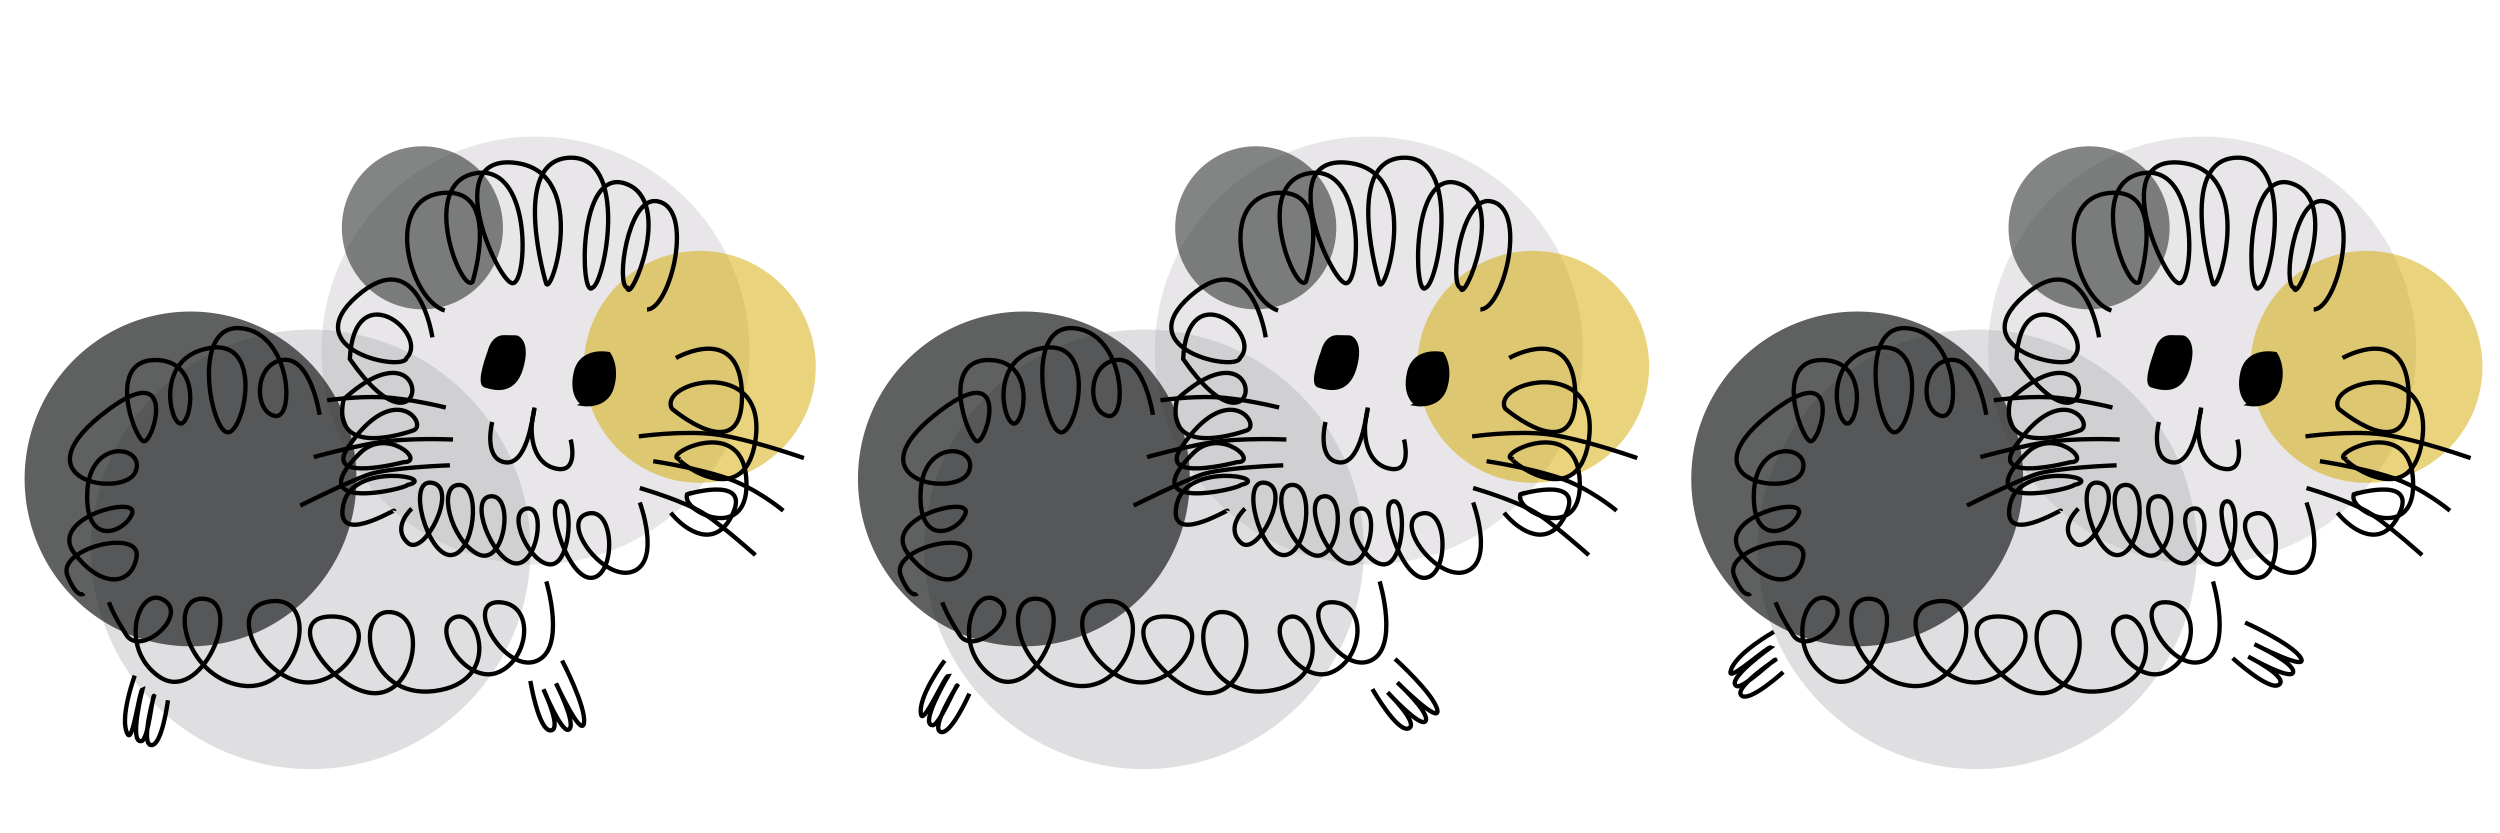 <?xml version="1.0" encoding="UTF-8" standalone="no"?>
<!-- Created with Inkscape (http://www.inkscape.org/) -->

<svg
   xmlns:dc="http://purl.org/dc/elements/1.1/"
   xmlns:cc="http://creativecommons.org/ns#"
   xmlns:rdf="http://www.w3.org/1999/02/22-rdf-syntax-ns#"
   xmlns:svg="http://www.w3.org/2000/svg"
   xmlns="http://www.w3.org/2000/svg"
   xmlns:sodipodi="http://sodipodi.sourceforge.net/DTD/sodipodi-0.dtd"
   xmlns:inkscape="http://www.inkscape.org/namespaces/inkscape"
   width="288"
   height="96"
   id="svg2"
   version="1.1"
   inkscape:version="0.48.4 r9939"
   sodipodi:docname="agogo-running-right.svg"
   inkscape:export-filename="/home/johnlinp/coding/leisure/agogo-chase/images/agogo-running-left.png"
   inkscape:export-xdpi="90"
   inkscape:export-ydpi="90">
  <defs
     id="defs4" />
  <sodipodi:namedview
     id="base"
     pagecolor="#ffffff"
     bordercolor="#666666"
     borderopacity="1.0"
     inkscape:pageopacity="1"
     inkscape:pageshadow="2"
     inkscape:zoom="1.979899"
     inkscape:cx="115.06126"
     inkscape:cy="81.01055"
     inkscape:document-units="px"
     inkscape:current-layer="layer3"
     showgrid="false"
     inkscape:window-width="1360"
     inkscape:window-height="744"
     inkscape:window-x="0"
     inkscape:window-y="24"
     inkscape:window-maximized="1" />
  <g
     inkscape:groupmode="layer"
     id="layer3"
     inkscape:label="sticks"
     sodipodi:insensitive="true"
     style="display:none">
    <path
       style="fill:none;stroke:#000000;stroke-width:1px;stroke-linecap:butt;stroke-linejoin:miter;stroke-opacity:1;display:inline"
       d="m 96.5,-11.857 0,127.5"
       id="path3104"
       inkscape:connector-curvature="0" />
    <path
       style="fill:none;stroke:#000000;stroke-width:1px;stroke-linecap:butt;stroke-linejoin:miter;stroke-opacity:1;display:inline"
       d="M 192.5,-10.786 192.5,121"
       id="path3106"
       inkscape:connector-curvature="0" />
  </g>
  <g
     inkscape:groupmode="layer"
     id="layer2"
     inkscape:label="fills"
     transform="translate(0,48)"
     style="display:inline">
    <path
       sodipodi:type="arc"
       style="fill:#a7a1a7;fill-opacity:0.269;stroke:none"
       id="path5056"
       sodipodi:cx="519.10712"
       sodipodi:cy="368.03571"
       sodipodi:rx="55.892857"
       sodipodi:ry="55.892857"
       d="m 575,368.036 a 55.893,55.893 0 1 1 -111.786,0 55.893,55.893 0 1 1 111.786,0 z"
       transform="matrix(-0.441,0,0,0.441,482.611,-169.923)" />
    <path
       sodipodi:type="arc"
       style="fill:#a9a9ac;fill-opacity:0.365;stroke:none"
       id="path5056-3"
       sodipodi:cx="519.10712"
       sodipodi:cy="368.03571"
       sodipodi:rx="55.892857"
       sodipodi:ry="55.892857"
       d="m 575,368.036 a 55.893,55.893 0 1 1 -111.786,0 55.893,55.893 0 1 1 111.786,0 z"
       transform="matrix(-0.453,0,0,0.453,462.954,-151.436)" />
    <path
       sodipodi:type="arc"
       style="fill:#d4aa00;fill-opacity:0.515;stroke:none"
       id="path5056-7"
       sodipodi:cx="519.10712"
       sodipodi:cy="368.03571"
       sodipodi:rx="55.892857"
       sodipodi:ry="55.892857"
       d="m 575,368.036 a 55.893,55.893 0 1 1 -111.786,0 55.893,55.893 0 1 1 111.786,0 z"
       transform="matrix(-0.239,0,0,0.239,396.684,-93.7)" />
    <path
       sodipodi:type="arc"
       style="fill:#212222;fill-opacity:0.715;stroke:none"
       id="path5056-7-0"
       sodipodi:cx="519.10712"
       sodipodi:cy="368.03571"
       sodipodi:rx="55.892857"
       sodipodi:ry="55.892857"
       d="m 575,368.036 a 55.893,55.893 0 1 1 -111.786,0 55.893,55.893 0 1 1 111.786,0 z"
       transform="matrix(-0.342,0,0,0.345,391.486,-119.8)" />
    <path
       sodipodi:type="arc"
       style="fill:#303331;fill-opacity:0.596;stroke:none"
       id="path5056-7-0-2"
       sodipodi:cx="519.10712"
       sodipodi:cy="368.03571"
       sodipodi:rx="55.892857"
       sodipodi:ry="55.892857"
       d="m 575,368.036 a 55.893,55.893 0 1 1 -111.786,0 55.893,55.893 0 1 1 111.786,0 z"
       transform="matrix(-0.166,0,0,0.168,326.833,-83.588)" />
  </g>
  <g
     inkscape:groupmode="layer"
     id="layer1"
     inkscape:label="strokes"
     style="display:inline"
     transform="translate(0,48)">
    <path
       style="fill:none;stroke:#000000;stroke-width:0.5;stroke-linecap:butt;stroke-linejoin:miter;stroke-miterlimit:4;stroke-opacity:1;stroke-dasharray:none;display:inline"
       d="m 266.539,-12.348 c 2.68,0 5.638,-11.903 1.07,-12.483 -3.318,-0.421 -4.697,9.759 -3.329,9.987 0.212,2.119 5.526,-10.011 -0.238,-12.008 -5.58,-1.933 -5.19,13.393 -3.804,12.008 1.463,-0.488 4.309,-15.425 -2.734,-14.98 -6.772,0.428 -2.616,14.385 -2.616,14.385 0.476,2.143 5.228,-12.652 -3.448,-13.791 -8.673,-1.138 -2.35,12.988 -0.594,13.791 1.899,1.187 2.769,-13.753 -4.042,-12.602 -6.746,1.14 -1.541,14.141 -0.357,12.483 0,0 3.345,-10.766 -3.329,-10.224 -7.098,0.576 -3.96,12.279 0.119,13.553"
       id="path3852"
       inkscape:connector-curvature="0"
       sodipodi:nodetypes="cscscscscscsc" />
    <path
       style="fill:none;stroke:#000000;stroke-width:0.5;stroke-linecap:butt;stroke-linejoin:miter;stroke-miterlimit:4;stroke-opacity:1;stroke-dasharray:none;display:inline"
       d="m 269.868,-6.76 c 0,0 7.49,-4.28 7.609,4.28 0.119,8.56 -8.084,1.546 -8.084,1.546 -1.587,-3.175 11.092,-6.121 9.63,3.685 -1.325,8.887 -10.028,1.6 -8.679,2.14 -2.522,-0.252 6.932,-5.288 7.609,2.021 0.735,7.938 -7.668,4.027 -6.777,2.021 -0.613,0.204 7.411,-2.391 5.231,2.259 -1.923,4.166 -5.328,2.088 -7.133,-0.119"
       id="path3854"
       inkscape:connector-curvature="0"
       sodipodi:nodetypes="cscscsccc" />
    <path
       style="fill:none;stroke:#000000;stroke-width:0.5;stroke-linecap:butt;stroke-linejoin:miter;stroke-miterlimit:4;stroke-opacity:1;stroke-dasharray:none;display:inline"
       d="m 241.81,-9.138 c 0,0 -1.573,-10.969 -8.679,-4.755 -7.144,6.248 5.435,8.763 5.707,7.133 2.724,-2.724 -6.041,-9.815 -6.539,0.119 9.291,13.368 10.16,-5.253 -0.713,4.637 -1.542,7.185 8.084,3.567 8.084,3.567 1.65,-0.715 -2.255,-5.973 -7.609,2.021 -2.732,4.08 6.42,1.664 6.42,1.664 2.672,0.006 -1.901,-4.125 -4.993,-1.07 -7.09,7.004 5.217,4.157 5.469,3.685 3.686,-0.819 -6.209,-2.671 -7.371,2.14 -1.228,5.084 5.87,0.631 5.825,0.832"
       id="path3856"
       inkscape:connector-curvature="0"
       sodipodi:nodetypes="csccccscscsc" />
    <path
       style="fill:none;stroke:#000000;stroke-width:0.5;stroke-linecap:butt;stroke-linejoin:miter;stroke-miterlimit:4;stroke-opacity:1;stroke-dasharray:none;display:inline"
       d="m 265.707,9.884 c 0,0 2.497,6.777 -0.832,7.965 -3.329,1.189 -8.441,-5.707 -5.231,-6.658 3.21,-0.951 3.329,7.014 0.594,7.371 -2.734,0.357 -5.469,-8.322 -3.804,-8.798 1.664,-0.476 1.427,7.133 -0.951,7.252 -2.378,0.119 -5.231,-5.944 -2.853,-6.42 2.378,-0.476 1.308,6.658 -1.308,6.301 -2.616,-0.357 -5.469,-7.609 -2.734,-7.728 2.734,-0.119 1.546,8.203 -1.546,6.658 -3.091,-1.546 -4.755,-7.965 -2.14,-7.965 2.616,0 1.783,7.965 -0.951,8.084 -2.734,0.119 -5.231,-8.917 -2.14,-8.322 3.091,0.594 -0.951,8.679 -2.853,6.895 -1.902,-1.783 0.476,-3.923 0.476,-3.923"
       id="path3858"
       inkscape:connector-curvature="0" />
    <path
       style="fill:none;stroke:#000000;stroke-width:0.5;stroke-linecap:butt;stroke-linejoin:miter;stroke-miterlimit:4;stroke-opacity:1;stroke-dasharray:none;display:inline"
       d="m 265.588,2.275 c 0,0 4.993,-0.713 8.798,-0.238 3.804,0.476 10.224,2.734 10.224,2.734"
       id="path3862"
       inkscape:connector-curvature="0" />
    <path
       style="fill:none;stroke:#000000;stroke-width:0.5;stroke-linecap:butt;stroke-linejoin:miter;stroke-miterlimit:4;stroke-opacity:1;stroke-dasharray:none;display:inline"
       d="m 267.252,5.128 c 0,0 4.755,0.713 8.322,1.902 3.567,1.189 6.658,3.804 6.658,3.804"
       id="path3864"
       inkscape:connector-curvature="0" />
    <path
       style="fill:none;stroke:#000000;stroke-width:0.5;stroke-linecap:butt;stroke-linejoin:miter;stroke-miterlimit:4;stroke-opacity:1;stroke-dasharray:none;display:inline"
       d="m 265.707,8.22 c 0,0 5.35,1.546 7.609,3.091 2.259,1.546 5.707,4.637 5.707,4.637"
       id="path3866"
       inkscape:connector-curvature="0" />
    <path
       style="fill:none;stroke:#000000;stroke-width:0.5;stroke-linecap:butt;stroke-linejoin:miter;stroke-miterlimit:4;stroke-opacity:1;stroke-dasharray:none;display:inline"
       d="m 243.356,-1.054 c 0,0 -4.28,-1.07 -7.371,-1.189 -3.091,-0.119 -6.301,0.357 -6.301,0.357"
       id="path3870"
       inkscape:connector-curvature="0" />
    <path
       style="fill:none;stroke:#000000;stroke-width:0.5;stroke-linecap:butt;stroke-linejoin:miter;stroke-miterlimit:4;stroke-opacity:1;stroke-dasharray:none;display:inline"
       d="m 244.188,2.632 c 0,0 -5.35,-0.238 -8.798,0.357 -3.448,0.594 -7.252,1.664 -7.252,1.664"
       id="path3872"
       inkscape:connector-curvature="0" />
    <path
       style="fill:none;stroke:#000000;stroke-width:0.5;stroke-linecap:butt;stroke-linejoin:miter;stroke-miterlimit:4;stroke-opacity:1;stroke-dasharray:none;display:inline"
       d="m 243.831,5.604 c 0,0 -7.014,0.238 -9.392,1.07 -2.378,0.832 -7.847,3.567 -7.847,3.567"
       id="path3874"
       inkscape:connector-curvature="0" />
    <path
       style="fill:none;stroke:#000000;stroke-width:0.5;stroke-linecap:butt;stroke-linejoin:miter;stroke-miterlimit:4;stroke-opacity:1;stroke-dasharray:none;display:inline"
       d="m 257.741,2.632 c 0,0 1.07,4.042 -1.783,3.329 -2.853,-0.713 -2.853,-4.399 -2.616,-5.707 0.238,-1.308 0.238,-1.308 0.238,-1.308"
       id="path3880"
       inkscape:connector-curvature="0" />
    <path
       style="fill:none;stroke:#000000;stroke-width:0.5;stroke-linecap:butt;stroke-linejoin:miter;stroke-miterlimit:4;stroke-opacity:1;stroke-dasharray:none;display:inline"
       d="m 248.706,0.611 c 0,0 -1.07,4.161 1.427,4.637 2.497,0.476 3.19,-4.938 3.427,-6.127"
       id="path3882"
       inkscape:connector-curvature="0"
       sodipodi:nodetypes="csc" />
    <path
       style="fill:#000000;fill-opacity:1;stroke:#000000;stroke-width:0.5;stroke-linecap:butt;stroke-linejoin:miter;stroke-miterlimit:4;stroke-opacity:1;stroke-dasharray:none;display:inline"
       d="m 259.259,-1.453 c 0,0 2.564,0.378 3.237,-1.976 0.673,-2.354 -0.378,-3.783 -0.378,-3.783 0,0 -3.152,-0.673 -3.783,2.144 -0.63,2.816 0.925,3.615 0.925,3.615 z"
       id="path3884"
       inkscape:connector-curvature="0" />
    <path
       style="fill:#000000;fill-opacity:1;stroke:#000000;stroke-width:0.5;stroke-linecap:butt;stroke-linejoin:miter;stroke-miterlimit:4;stroke-opacity:1;stroke-dasharray:none;display:inline"
       d="m 251.525,-9.103 c 0,0 1.387,0.42 0.504,3.489 -0.883,3.068 -3.237,2.27 -4.119,2.018 -0.883,-0.252 0.504,-3.867 0.504,-3.867 0,0 0.336,-1.681 1.639,-1.681 1.303,0 1.471,0.042 1.471,0.042 z"
       id="path3886"
       inkscape:connector-curvature="0" />
    <path
       style="fill:none;stroke:#000000;stroke-width:0.5;stroke-linecap:butt;stroke-linejoin:miter;stroke-miterlimit:4;stroke-opacity:1;stroke-dasharray:none"
       d="m 228.817,-0.214 c 0,0 -1.01,-6.819 -4.293,-6.313 -3.283,0.505 -3.283,5.935 -0.884,6.44 2.399,0.505 1.894,-9.596 -3.914,-10.102 -5.808,-0.505 -3.409,11.869 -1.515,11.996 1.894,0.126 4.293,-10.733 -2.02,-9.723 -6.313,1.01 -4.672,8.586 -3.409,8.713 1.263,0.126 2.652,-7.324 -2.904,-7.324 -5.556,0 -2.525,8.713 -1.389,9.344 1.136,0.631 4.419,-10.48 -4.925,-2.904 -9.344,7.576 2.778,9.47 4.041,6.44 1.263,-3.03 -5.303,-4.041 -5.556,2.399 -0.253,6.44 4.419,4.546 5.177,2.399 0.758,-2.147 -9.723,0.505 -6.692,4.546 3.03,4.041 6.566,3.914 7.197,0.505 0.631,-3.409 -9.268,-1.063 -7.955,2.147 1.136,2.778 1.894,2.02 1.894,2.02"
       id="path3157"
       inkscape:connector-curvature="0"
       sodipodi:nodetypes="csssssssssssssssc" />
    <path
       style="fill:none;stroke:#000000;stroke-width:0.5;stroke-linecap:butt;stroke-linejoin:miter;stroke-miterlimit:4;stroke-opacity:1;stroke-dasharray:none"
       d="m 254.935,18.978 c 0,0 2.399,7.955 -1.263,9.218 -3.662,1.263 -8.334,-6.945 -4.167,-6.819 4.167,0.126 3.536,6.566 -0.126,8.081 -3.662,1.515 -7.829,-5.051 -5.051,-6.313 2.778,-1.263 5.682,7.45 -2.273,8.46 -7.955,1.01 -9.344,-9.47 -5.051,-9.091 4.293,0.379 2.904,9.47 -1.894,9.344 -4.798,-0.126 -10.985,-8.965 -4.798,-8.839 6.187,0.126 1.768,8.081 -3.283,7.576 -5.051,-0.505 -9.344,-8.839 -3.662,-9.344 5.682,-0.505 3.157,10.733 -3.536,9.723 -6.692,-1.01 -8.586,-10.607 -4.167,-9.975 4.419,0.631 -0.505,12.248 -5.303,8.965 -4.798,-3.283 -2.399,-10.607 0.505,-8.839 2.904,1.768 -2.652,6.566 -4.293,4.041 -1.641,-2.525 -2.02,-3.788 -2.02,-3.788"
       id="path3927"
       inkscape:connector-curvature="0" />
    <path
       style="fill:none;stroke:#000000;stroke-width:0.5;stroke-linecap:butt;stroke-linejoin:miter;stroke-miterlimit:4;stroke-opacity:1;stroke-dasharray:none"
       d="m 258.637,23.714 c 0,0 5.536,2.5 6.429,4.107 0.893,1.607 -5.357,-1.607 -5.357,-1.607 0,0 4.643,2.143 4.464,3.214 -0.179,1.071 -5.179,-1.786 -5.179,-1.786 0,0 4.643,2.321 3.571,3.214 -1.071,0.893 -5.357,-3.036 -5.357,-3.036"
       id="path3929"
       inkscape:connector-curvature="0" />
    <path
       style="fill:none;stroke:#000000;stroke-width:0.5;stroke-linecap:butt;stroke-linejoin:miter;stroke-miterlimit:4;stroke-opacity:1;stroke-dasharray:none"
       d="m 204.351,24.786 c 0,0 -4.689,2.631 -5,4.643 -0.166,1.076 4.294,-2.988 4.643,-2.857 0,0 -5.297,3.766 -3.929,4.464 0.716,0.365 4.421,-3.254 4.464,-3.036 0,0 -4.821,3.214 -3.929,4.107 0.893,0.893 4.821,-2.679 4.821,-2.679"
       id="path3931"
       inkscape:connector-curvature="0"
       sodipodi:nodetypes="cscscsc" />
    <path
       sodipodi:type="arc"
       style="fill:#a7a1a7;fill-opacity:0.269;stroke:none"
       id="path5056-75"
       sodipodi:cx="519.10712"
       sodipodi:cy="368.03571"
       sodipodi:rx="55.892857"
       sodipodi:ry="55.892857"
       d="m 575,368.036 a 55.893,55.893 0 1 1 -111.786,0 55.893,55.893 0 1 1 111.786,0 z"
       transform="matrix(-0.441,0,0,0.441,386.611,-169.923)" />
    <path
       sodipodi:type="arc"
       style="fill:#a9a9ac;fill-opacity:0.365;stroke:none"
       id="path5056-3-4"
       sodipodi:cx="519.10712"
       sodipodi:cy="368.03571"
       sodipodi:rx="55.892857"
       sodipodi:ry="55.892857"
       d="m 575,368.036 a 55.893,55.893 0 1 1 -111.786,0 55.893,55.893 0 1 1 111.786,0 z"
       transform="matrix(-0.453,0,0,0.453,366.953,-151.436)" />
    <path
       sodipodi:type="arc"
       style="fill:#d4aa00;fill-opacity:0.515;stroke:none"
       id="path5056-7-5"
       sodipodi:cx="519.10712"
       sodipodi:cy="368.03571"
       sodipodi:rx="55.892857"
       sodipodi:ry="55.892857"
       d="m 575,368.036 a 55.893,55.893 0 1 1 -111.786,0 55.893,55.893 0 1 1 111.786,0 z"
       transform="matrix(-0.239,0,0,0.239,300.684,-93.7)" />
    <path
       sodipodi:type="arc"
       style="fill:#212222;fill-opacity:0.715;stroke:none"
       id="path5056-7-0-1"
       sodipodi:cx="519.10712"
       sodipodi:cy="368.03571"
       sodipodi:rx="55.892857"
       sodipodi:ry="55.892857"
       d="m 575,368.036 a 55.893,55.893 0 1 1 -111.786,0 55.893,55.893 0 1 1 111.786,0 z"
       transform="matrix(-0.342,0,0,0.345,295.486,-119.8)" />
    <path
       sodipodi:type="arc"
       style="fill:#303331;fill-opacity:0.596;stroke:none"
       id="path5056-7-0-2-5"
       sodipodi:cx="519.10712"
       sodipodi:cy="368.03571"
       sodipodi:rx="55.892857"
       sodipodi:ry="55.892857"
       d="m 575,368.036 a 55.893,55.893 0 1 1 -111.786,0 55.893,55.893 0 1 1 111.786,0 z"
       transform="matrix(-0.166,0,0,0.168,230.833,-83.588)" />
    <path
       style="fill:none;stroke:#000000;stroke-width:0.5;stroke-linecap:butt;stroke-linejoin:miter;stroke-miterlimit:4;stroke-opacity:1;stroke-dasharray:none;display:inline"
       d="m 170.538,-12.348 c 2.68,0 5.638,-11.903 1.07,-12.483 -3.318,-0.421 -4.697,9.759 -3.329,9.987 0.212,2.119 5.526,-10.011 -0.238,-12.008 -5.58,-1.933 -5.19,13.393 -3.804,12.008 1.463,-0.488 4.309,-15.425 -2.734,-14.98 -6.772,0.428 -2.616,14.385 -2.616,14.385 0.476,2.143 5.228,-12.652 -3.448,-13.791 -8.673,-1.138 -2.35,12.988 -0.594,13.791 1.899,1.187 2.769,-13.753 -4.042,-12.602 -6.746,1.14 -1.541,14.141 -0.357,12.483 0,0 3.345,-10.766 -3.329,-10.224 -7.098,0.576 -3.96,12.279 0.119,13.553"
       id="path3852-6"
       inkscape:connector-curvature="0"
       sodipodi:nodetypes="cscscscscscsc" />
    <path
       style="fill:none;stroke:#000000;stroke-width:0.5;stroke-linecap:butt;stroke-linejoin:miter;stroke-miterlimit:4;stroke-opacity:1;stroke-dasharray:none;display:inline"
       d="m 173.867,-6.76 c 0,0 7.49,-4.28 7.609,4.28 0.119,8.56 -8.084,1.546 -8.084,1.546 -1.587,-3.175 11.092,-6.121 9.63,3.685 -1.325,8.887 -10.028,1.6 -8.679,2.14 -2.522,-0.252 6.932,-5.288 7.609,2.021 0.735,7.938 -7.668,4.027 -6.777,2.021 -0.613,0.204 7.411,-2.391 5.231,2.259 -1.923,4.166 -5.328,2.088 -7.133,-0.119"
       id="path3854-1"
       inkscape:connector-curvature="0"
       sodipodi:nodetypes="cscscsccc" />
    <path
       style="fill:none;stroke:#000000;stroke-width:0.5;stroke-linecap:butt;stroke-linejoin:miter;stroke-miterlimit:4;stroke-opacity:1;stroke-dasharray:none;display:inline"
       d="m 145.81,-9.138 c 0,0 -1.573,-10.969 -8.679,-4.755 -7.144,6.248 5.435,8.763 5.707,7.133 2.724,-2.724 -6.041,-9.815 -6.539,0.119 9.291,13.368 10.16,-5.253 -0.713,4.637 -1.542,7.185 8.084,3.567 8.084,3.567 1.65,-0.715 -2.255,-5.973 -7.609,2.021 -2.732,4.08 6.42,1.664 6.42,1.664 2.672,0.006 -1.901,-4.125 -4.993,-1.07 -7.09,7.004 5.217,4.157 5.469,3.685 3.686,-0.819 -6.209,-2.671 -7.371,2.14 -1.228,5.084 5.87,0.631 5.825,0.832"
       id="path3856-9"
       inkscape:connector-curvature="0"
       sodipodi:nodetypes="csccccscscsc" />
    <path
       style="fill:none;stroke:#000000;stroke-width:0.5;stroke-linecap:butt;stroke-linejoin:miter;stroke-miterlimit:4;stroke-opacity:1;stroke-dasharray:none;display:inline"
       d="m 169.706,9.884 c 0,0 2.497,6.777 -0.832,7.965 -3.329,1.189 -8.441,-5.707 -5.231,-6.658 3.21,-0.951 3.329,7.014 0.594,7.371 -2.734,0.357 -5.469,-8.322 -3.804,-8.798 1.664,-0.476 1.427,7.133 -0.951,7.252 -2.378,0.119 -5.231,-5.944 -2.853,-6.42 2.378,-0.476 1.308,6.658 -1.308,6.301 -2.616,-0.357 -5.469,-7.609 -2.734,-7.728 2.734,-0.119 1.546,8.203 -1.546,6.658 -3.091,-1.546 -4.755,-7.965 -2.14,-7.965 2.616,0 1.783,7.965 -0.951,8.084 -2.734,0.119 -5.231,-8.917 -2.14,-8.322 3.091,0.594 -0.951,8.679 -2.853,6.895 -1.902,-1.783 0.476,-3.923 0.476,-3.923"
       id="path3858-3"
       inkscape:connector-curvature="0" />
    <path
       style="fill:none;stroke:#000000;stroke-width:0.5;stroke-linecap:butt;stroke-linejoin:miter;stroke-miterlimit:4;stroke-opacity:1;stroke-dasharray:none;display:inline"
       d="m 169.587,2.275 c 0,0 4.993,-0.713 8.798,-0.238 3.804,0.476 10.224,2.734 10.224,2.734"
       id="path3862-3"
       inkscape:connector-curvature="0" />
    <path
       style="fill:none;stroke:#000000;stroke-width:0.5;stroke-linecap:butt;stroke-linejoin:miter;stroke-miterlimit:4;stroke-opacity:1;stroke-dasharray:none;display:inline"
       d="m 171.252,5.128 c 0,0 4.755,0.713 8.322,1.902 3.567,1.189 6.658,3.804 6.658,3.804"
       id="path3864-8"
       inkscape:connector-curvature="0" />
    <path
       style="fill:none;stroke:#000000;stroke-width:0.5;stroke-linecap:butt;stroke-linejoin:miter;stroke-miterlimit:4;stroke-opacity:1;stroke-dasharray:none;display:inline"
       d="m 169.706,8.22 c 0,0 5.35,1.546 7.609,3.091 2.259,1.546 5.707,4.637 5.707,4.637"
       id="path3866-4"
       inkscape:connector-curvature="0" />
    <path
       style="fill:none;stroke:#000000;stroke-width:0.5;stroke-linecap:butt;stroke-linejoin:miter;stroke-miterlimit:4;stroke-opacity:1;stroke-dasharray:none;display:inline"
       d="m 147.356,-1.054 c 0,0 -4.28,-1.07 -7.371,-1.189 -3.091,-0.119 -6.301,0.357 -6.301,0.357"
       id="path3870-4"
       inkscape:connector-curvature="0" />
    <path
       style="fill:none;stroke:#000000;stroke-width:0.5;stroke-linecap:butt;stroke-linejoin:miter;stroke-miterlimit:4;stroke-opacity:1;stroke-dasharray:none;display:inline"
       d="m 148.188,2.632 c 0,0 -5.35,-0.238 -8.798,0.357 -3.448,0.594 -7.252,1.664 -7.252,1.664"
       id="path3872-5"
       inkscape:connector-curvature="0" />
    <path
       style="fill:none;stroke:#000000;stroke-width:0.5;stroke-linecap:butt;stroke-linejoin:miter;stroke-miterlimit:4;stroke-opacity:1;stroke-dasharray:none;display:inline"
       d="m 147.831,5.604 c 0,0 -7.014,0.238 -9.392,1.07 -2.378,0.832 -7.847,3.567 -7.847,3.567"
       id="path3874-9"
       inkscape:connector-curvature="0" />
    <path
       style="fill:none;stroke:#000000;stroke-width:0.5;stroke-linecap:butt;stroke-linejoin:miter;stroke-miterlimit:4;stroke-opacity:1;stroke-dasharray:none;display:inline"
       d="m 161.741,2.632 c 0,0 1.07,4.042 -1.783,3.329 -2.853,-0.713 -2.853,-4.399 -2.616,-5.707 0.238,-1.308 0.238,-1.308 0.238,-1.308"
       id="path3880-9"
       inkscape:connector-curvature="0" />
    <path
       style="fill:none;stroke:#000000;stroke-width:0.5;stroke-linecap:butt;stroke-linejoin:miter;stroke-miterlimit:4;stroke-opacity:1;stroke-dasharray:none;display:inline"
       d="m 152.705,0.611 c 0,0 -1.07,4.161 1.427,4.637 2.497,0.476 3.19,-4.938 3.427,-6.127"
       id="path3882-4"
       inkscape:connector-curvature="0"
       sodipodi:nodetypes="csc" />
    <path
       style="fill:#000000;fill-opacity:1;stroke:#000000;stroke-width:0.5;stroke-linecap:butt;stroke-linejoin:miter;stroke-miterlimit:4;stroke-opacity:1;stroke-dasharray:none;display:inline"
       d="m 163.259,-1.453 c 0,0 2.564,0.378 3.237,-1.976 0.673,-2.354 -0.378,-3.783 -0.378,-3.783 0,0 -3.152,-0.673 -3.783,2.144 -0.63,2.816 0.925,3.615 0.925,3.615 z"
       id="path3884-2"
       inkscape:connector-curvature="0" />
    <path
       style="fill:#000000;fill-opacity:1;stroke:#000000;stroke-width:0.5;stroke-linecap:butt;stroke-linejoin:miter;stroke-miterlimit:4;stroke-opacity:1;stroke-dasharray:none;display:inline"
       d="m 155.524,-9.103 c 0,0 1.387,0.42 0.504,3.489 -0.883,3.068 -3.237,2.27 -4.119,2.018 -0.883,-0.252 0.504,-3.867 0.504,-3.867 0,0 0.336,-1.681 1.639,-1.681 1.303,0 1.471,0.042 1.471,0.042 z"
       id="path3886-8"
       inkscape:connector-curvature="0" />
    <path
       style="fill:none;stroke:#000000;stroke-width:0.5;stroke-linecap:butt;stroke-linejoin:miter;stroke-miterlimit:4;stroke-opacity:1;stroke-dasharray:none;display:inline"
       d="m 132.817,-0.214 c 0,0 -1.01,-6.819 -4.293,-6.313 -3.283,0.505 -3.283,5.935 -0.884,6.44 2.399,0.505 1.894,-9.596 -3.914,-10.102 -5.808,-0.505 -3.409,11.869 -1.515,11.996 1.894,0.126 4.293,-10.733 -2.02,-9.723 -6.313,1.01 -4.672,8.586 -3.409,8.713 1.263,0.126 2.652,-7.324 -2.904,-7.324 -5.556,0 -2.525,8.713 -1.389,9.344 1.136,0.631 4.419,-10.48 -4.924,-2.904 -9.344,7.576 2.778,9.47 4.041,6.44 1.263,-3.03 -5.303,-4.041 -5.556,2.399 -0.253,6.44 4.419,4.546 5.177,2.399 0.758,-2.147 -9.723,0.505 -6.692,4.546 3.03,4.041 6.566,3.914 7.197,0.505 0.631,-3.409 -9.268,-1.063 -7.955,2.147 1.136,2.778 1.894,2.02 1.894,2.02"
       id="path3157-4"
       inkscape:connector-curvature="0"
       sodipodi:nodetypes="csssssssssssssssc" />
    <path
       style="fill:none;stroke:#000000;stroke-width:0.5;stroke-linecap:butt;stroke-linejoin:miter;stroke-miterlimit:4;stroke-opacity:1;stroke-dasharray:none;display:inline"
       d="m 158.934,18.978 c 0,0 2.399,7.955 -1.263,9.218 -3.662,1.263 -8.334,-6.945 -4.167,-6.819 4.167,0.126 3.536,6.566 -0.126,8.081 -3.662,1.515 -7.829,-5.051 -5.051,-6.313 2.778,-1.263 5.682,7.45 -2.273,8.46 -7.955,1.01 -9.344,-9.47 -5.051,-9.091 4.293,0.379 2.904,9.47 -1.894,9.344 -4.798,-0.126 -10.985,-8.965 -4.798,-8.839 6.187,0.126 1.768,8.081 -3.283,7.576 -5.051,-0.505 -9.344,-8.839 -3.662,-9.344 5.682,-0.505 3.157,10.733 -3.536,9.723 -6.692,-1.01 -8.586,-10.607 -4.167,-9.975 4.419,0.631 -0.505,12.248 -5.303,8.965 -4.798,-3.283 -2.399,-10.607 0.505,-8.839 2.904,1.768 -2.652,6.566 -4.293,4.041 -1.641,-2.525 -2.02,-3.788 -2.02,-3.788"
       id="path3927-7"
       inkscape:connector-curvature="0" />
    <path
       style="fill:none;stroke:#000000;stroke-width:0.5;stroke-linecap:butt;stroke-linejoin:miter;stroke-miterlimit:4;stroke-opacity:1;stroke-dasharray:none;display:inline"
       d="m 160.714,27.909 c 0,0 4.506,4.073 4.865,5.876 0.359,1.803 -4.609,-3.168 -4.609,-3.168 0,0 3.765,3.46 3.268,4.425 -0.498,0.966 -4.385,-3.284 -4.385,-3.284 0,0 3.711,3.63 2.418,4.152 -1.293,0.522 -4.172,-4.528 -4.172,-4.528"
       id="path3929-0"
       inkscape:connector-curvature="0" />
    <path
       style="fill:none;stroke:#000000;stroke-width:0.5;stroke-linecap:butt;stroke-linejoin:miter;stroke-miterlimit:4;stroke-opacity:1;stroke-dasharray:none;display:inline"
       d="m 108.819,28.097 c 0,0 -3.224,4.303 -2.694,6.269 0.283,1.051 2.718,-4.47 3.09,-4.491 0,0 -3.32,5.587 -1.787,5.672 0.802,0.044 2.726,-4.764 2.854,-4.582 0,0 -3.109,4.89 -1.931,5.345 1.178,0.455 3.326,-4.4 3.326,-4.4"
       id="path3931-7"
       inkscape:connector-curvature="0"
       sodipodi:nodetypes="cscscsc" />
    <path
       sodipodi:type="arc"
       style="fill:#a7a1a7;fill-opacity:0.269;stroke:none"
       id="path5056-9"
       sodipodi:cx="519.10712"
       sodipodi:cy="368.03571"
       sodipodi:rx="55.892857"
       sodipodi:ry="55.892857"
       d="m 575,368.036 a 55.893,55.893 0 1 1 -111.786,0 55.893,55.893 0 1 1 111.786,0 z"
       transform="matrix(-0.441,0,0,0.441,290.611,-169.923)" />
    <path
       sodipodi:type="arc"
       style="fill:#a9a9ac;fill-opacity:0.365;stroke:none"
       id="path5056-3-1"
       sodipodi:cx="519.10712"
       sodipodi:cy="368.03571"
       sodipodi:rx="55.892857"
       sodipodi:ry="55.892857"
       d="m 575,368.036 a 55.893,55.893 0 1 1 -111.786,0 55.893,55.893 0 1 1 111.786,0 z"
       transform="matrix(-0.453,0,0,0.453,270.953,-151.436)" />
    <path
       sodipodi:type="arc"
       style="fill:#d4aa00;fill-opacity:0.515;stroke:none"
       id="path5056-7-58"
       sodipodi:cx="519.10712"
       sodipodi:cy="368.03571"
       sodipodi:rx="55.892857"
       sodipodi:ry="55.892857"
       d="m 575,368.036 a 55.893,55.893 0 1 1 -111.786,0 55.893,55.893 0 1 1 111.786,0 z"
       transform="matrix(-0.239,0,0,0.239,204.684,-93.7)" />
    <path
       sodipodi:type="arc"
       style="fill:#212222;fill-opacity:0.715;stroke:none"
       id="path5056-7-0-3"
       sodipodi:cx="519.10712"
       sodipodi:cy="368.03571"
       sodipodi:rx="55.892857"
       sodipodi:ry="55.892857"
       d="m 575,368.036 a 55.893,55.893 0 1 1 -111.786,0 55.893,55.893 0 1 1 111.786,0 z"
       transform="matrix(-0.342,0,0,0.345,199.486,-119.8)" />
    <path
       sodipodi:type="arc"
       style="fill:#303331;fill-opacity:0.596;stroke:none"
       id="path5056-7-0-2-6"
       sodipodi:cx="519.10712"
       sodipodi:cy="368.03571"
       sodipodi:rx="55.892857"
       sodipodi:ry="55.892857"
       d="m 575,368.036 a 55.893,55.893 0 1 1 -111.786,0 55.893,55.893 0 1 1 111.786,0 z"
       transform="matrix(-0.166,0,0,0.168,134.833,-83.588)" />
    <path
       style="fill:none;stroke:#000000;stroke-width:0.5;stroke-linecap:butt;stroke-linejoin:miter;stroke-miterlimit:4;stroke-opacity:1;stroke-dasharray:none;display:inline"
       d="m 74.538,-12.348 c 2.68,0 5.638,-11.903 1.07,-12.483 -3.318,-0.421 -4.697,9.759 -3.329,9.987 0.212,2.119 5.526,-10.011 -0.238,-12.008 -5.58,-1.933 -5.19,13.393 -3.804,12.008 1.463,-0.488 4.309,-15.425 -2.734,-14.98 -6.772,0.428 -2.616,14.385 -2.616,14.385 0.476,2.143 5.228,-12.652 -3.448,-13.791 -8.673,-1.138 -2.35,12.988 -0.594,13.791 1.899,1.187 2.769,-13.753 -4.042,-12.602 -6.746,1.14 -1.541,14.141 -0.357,12.483 0,0 3.345,-10.766 -3.329,-10.224 -7.098,0.576 -3.96,12.279 0.119,13.553"
       id="path3852-7"
       inkscape:connector-curvature="0"
       sodipodi:nodetypes="cscscscscscsc" />
    <path
       style="fill:none;stroke:#000000;stroke-width:0.5;stroke-linecap:butt;stroke-linejoin:miter;stroke-miterlimit:4;stroke-opacity:1;stroke-dasharray:none;display:inline"
       d="m 77.867,-6.76 c 0,0 7.49,-4.28 7.609,4.28 0.119,8.56 -8.084,1.546 -8.084,1.546 -1.587,-3.175 11.092,-6.121 9.63,3.685 -1.325,8.887 -10.028,1.6 -8.679,2.14 -2.522,-0.252 6.932,-5.288 7.609,2.021 0.735,7.938 -7.668,4.027 -6.777,2.021 -0.613,0.204 7.411,-2.391 5.231,2.259 -1.923,4.166 -5.328,2.088 -7.133,-0.119"
       id="path3854-2"
       inkscape:connector-curvature="0"
       sodipodi:nodetypes="cscscsccc" />
    <path
       style="fill:none;stroke:#000000;stroke-width:0.5;stroke-linecap:butt;stroke-linejoin:miter;stroke-miterlimit:4;stroke-opacity:1;stroke-dasharray:none;display:inline"
       d="m 49.81,-9.138 c 0,0 -1.573,-10.969 -8.679,-4.755 -7.144,6.248 5.435,8.763 5.707,7.133 2.724,-2.724 -6.041,-9.815 -6.539,0.119 9.291,13.368 10.16,-5.253 -0.713,4.637 -1.542,7.185 8.084,3.567 8.084,3.567 1.65,-0.715 -2.255,-5.973 -7.609,2.021 -2.732,4.08 6.42,1.664 6.42,1.664 2.672,0.006 -1.901,-4.125 -4.993,-1.07 -7.09,7.004 5.217,4.157 5.469,3.685 3.686,-0.819 -6.209,-2.671 -7.371,2.14 -1.228,5.084 5.87,0.631 5.825,0.832"
       id="path3856-1"
       inkscape:connector-curvature="0"
       sodipodi:nodetypes="csccccscscsc" />
    <path
       style="fill:none;stroke:#000000;stroke-width:0.5;stroke-linecap:butt;stroke-linejoin:miter;stroke-miterlimit:4;stroke-opacity:1;stroke-dasharray:none;display:inline"
       d="m 73.706,9.884 c 0,0 2.497,6.777 -0.832,7.965 -3.329,1.189 -8.441,-5.707 -5.231,-6.658 3.21,-0.951 3.329,7.014 0.594,7.371 -2.734,0.357 -5.469,-8.322 -3.804,-8.798 1.664,-0.476 1.427,7.133 -0.951,7.252 -2.378,0.119 -5.231,-5.944 -2.853,-6.42 2.378,-0.476 1.308,6.658 -1.308,6.301 -2.616,-0.357 -5.469,-7.609 -2.734,-7.728 2.734,-0.119 1.546,8.203 -1.546,6.658 -3.091,-1.546 -4.755,-7.965 -2.14,-7.965 2.616,0 1.783,7.965 -0.951,8.084 -2.734,0.119 -5.231,-8.917 -2.14,-8.322 3.091,0.594 -0.951,8.679 -2.853,6.895 -1.902,-1.783 0.476,-3.923 0.476,-3.923"
       id="path3858-1"
       inkscape:connector-curvature="0" />
    <path
       style="fill:none;stroke:#000000;stroke-width:0.5;stroke-linecap:butt;stroke-linejoin:miter;stroke-miterlimit:4;stroke-opacity:1;stroke-dasharray:none;display:inline"
       d="m 73.587,2.275 c 0,0 4.993,-0.713 8.798,-0.238 3.804,0.476 10.224,2.734 10.224,2.734"
       id="path3862-7"
       inkscape:connector-curvature="0" />
    <path
       style="fill:none;stroke:#000000;stroke-width:0.5;stroke-linecap:butt;stroke-linejoin:miter;stroke-miterlimit:4;stroke-opacity:1;stroke-dasharray:none;display:inline"
       d="m 75.252,5.128 c 0,0 4.755,0.713 8.322,1.902 3.567,1.189 6.658,3.804 6.658,3.804"
       id="path3864-3"
       inkscape:connector-curvature="0" />
    <path
       style="fill:none;stroke:#000000;stroke-width:0.5;stroke-linecap:butt;stroke-linejoin:miter;stroke-miterlimit:4;stroke-opacity:1;stroke-dasharray:none;display:inline"
       d="m 73.706,8.22 c 0,0 5.35,1.546 7.609,3.091 2.259,1.546 5.707,4.637 5.707,4.637"
       id="path3866-8"
       inkscape:connector-curvature="0" />
    <path
       style="fill:none;stroke:#000000;stroke-width:0.5;stroke-linecap:butt;stroke-linejoin:miter;stroke-miterlimit:4;stroke-opacity:1;stroke-dasharray:none;display:inline"
       d="m 51.356,-1.054 c 0,0 -4.28,-1.07 -7.371,-1.189 -3.091,-0.119 -6.301,0.357 -6.301,0.357"
       id="path3870-3"
       inkscape:connector-curvature="0" />
    <path
       style="fill:none;stroke:#000000;stroke-width:0.5;stroke-linecap:butt;stroke-linejoin:miter;stroke-miterlimit:4;stroke-opacity:1;stroke-dasharray:none;display:inline"
       d="m 52.188,2.632 c 0,0 -5.35,-0.238 -8.798,0.357 -3.448,0.594 -7.252,1.664 -7.252,1.664"
       id="path3872-6"
       inkscape:connector-curvature="0" />
    <path
       style="fill:none;stroke:#000000;stroke-width:0.5;stroke-linecap:butt;stroke-linejoin:miter;stroke-miterlimit:4;stroke-opacity:1;stroke-dasharray:none;display:inline"
       d="m 51.831,5.604 c 0,0 -7.014,0.238 -9.392,1.07 -2.378,0.832 -7.847,3.567 -7.847,3.567"
       id="path3874-0"
       inkscape:connector-curvature="0" />
    <path
       style="fill:none;stroke:#000000;stroke-width:0.5;stroke-linecap:butt;stroke-linejoin:miter;stroke-miterlimit:4;stroke-opacity:1;stroke-dasharray:none;display:inline"
       d="m 65.741,2.632 c 0,0 1.07,4.042 -1.783,3.329 -2.853,-0.713 -2.853,-4.399 -2.616,-5.707 0.238,-1.308 0.238,-1.308 0.238,-1.308"
       id="path3880-99"
       inkscape:connector-curvature="0" />
    <path
       style="fill:none;stroke:#000000;stroke-width:0.5;stroke-linecap:butt;stroke-linejoin:miter;stroke-miterlimit:4;stroke-opacity:1;stroke-dasharray:none;display:inline"
       d="m 56.705,0.611 c 0,0 -1.07,4.161 1.427,4.637 2.497,0.476 3.19,-4.938 3.427,-6.127"
       id="path3882-0"
       inkscape:connector-curvature="0"
       sodipodi:nodetypes="csc" />
    <path
       style="fill:#000000;fill-opacity:1;stroke:#000000;stroke-width:0.5;stroke-linecap:butt;stroke-linejoin:miter;stroke-miterlimit:4;stroke-opacity:1;stroke-dasharray:none;display:inline"
       d="m 67.259,-1.453 c 0,0 2.564,0.378 3.237,-1.976 0.673,-2.354 -0.378,-3.783 -0.378,-3.783 0,0 -3.152,-0.673 -3.783,2.144 -0.63,2.816 0.925,3.615 0.925,3.615 z"
       id="path3884-3"
       inkscape:connector-curvature="0" />
    <path
       style="fill:#000000;fill-opacity:1;stroke:#000000;stroke-width:0.5;stroke-linecap:butt;stroke-linejoin:miter;stroke-miterlimit:4;stroke-opacity:1;stroke-dasharray:none;display:inline"
       d="m 59.524,-9.103 c 0,0 1.387,0.42 0.504,3.489 -0.883,3.068 -3.237,2.27 -4.119,2.018 -0.883,-0.252 0.504,-3.867 0.504,-3.867 0,0 0.336,-1.681 1.639,-1.681 1.303,0 1.471,0.042 1.471,0.042 z"
       id="path3886-5"
       inkscape:connector-curvature="0" />
    <path
       style="fill:none;stroke:#000000;stroke-width:0.5;stroke-linecap:butt;stroke-linejoin:miter;stroke-miterlimit:4;stroke-opacity:1;stroke-dasharray:none;display:inline"
       d="m 36.817,-0.214 c 0,0 -1.01,-6.819 -4.293,-6.313 -3.283,0.505 -3.283,5.935 -0.884,6.44 2.399,0.505 1.894,-9.596 -3.914,-10.102 -5.808,-0.505 -3.409,11.869 -1.515,11.996 1.894,0.126 4.293,-10.733 -2.02,-9.723 -6.313,1.01 -4.672,8.586 -3.409,8.713 1.263,0.126 2.652,-7.324 -2.904,-7.324 -5.556,0 -2.525,8.713 -1.389,9.344 1.136,0.631 4.419,-10.48 -4.924,-2.904 -9.344,7.576 2.778,9.47 4.041,6.44 1.263,-3.03 -5.303,-4.041 -5.556,2.399 -0.253,6.44 4.419,4.546 5.177,2.399 0.758,-2.147 -9.723,0.505 -6.692,4.546 3.03,4.041 6.566,3.914 7.197,0.505 0.631,-3.409 -9.268,-1.063 -7.955,2.147 1.136,2.778 1.894,2.02 1.894,2.02"
       id="path3157-5"
       inkscape:connector-curvature="0"
       sodipodi:nodetypes="csssssssssssssssc" />
    <path
       style="fill:none;stroke:#000000;stroke-width:0.5;stroke-linecap:butt;stroke-linejoin:miter;stroke-miterlimit:4;stroke-opacity:1;stroke-dasharray:none;display:inline"
       d="m 62.934,18.978 c 0,0 2.399,7.955 -1.263,9.218 -3.662,1.263 -8.334,-6.945 -4.167,-6.819 4.167,0.126 3.536,6.566 -0.126,8.081 -3.662,1.515 -7.829,-5.051 -5.051,-6.313 2.778,-1.263 5.682,7.45 -2.273,8.46 -7.955,1.01 -9.344,-9.47 -5.051,-9.091 4.293,0.379 2.904,9.47 -1.894,9.344 -4.798,-0.126 -10.985,-8.965 -4.798,-8.839 6.187,0.126 1.768,8.081 -3.283,7.576 -5.051,-0.505 -9.344,-8.839 -3.662,-9.344 5.682,-0.505 3.157,10.733 -3.536,9.723 -6.692,-1.01 -8.586,-10.607 -4.167,-9.975 4.419,0.631 -0.505,12.248 -5.303,8.965 -4.798,-3.283 -2.399,-10.607 0.505,-8.839 2.904,1.768 -2.652,6.566 -4.293,4.041 -1.641,-2.525 -2.02,-3.788 -2.02,-3.788"
       id="path3927-5"
       inkscape:connector-curvature="0" />
    <path
       style="fill:none;stroke:#000000;stroke-width:0.5;stroke-linecap:butt;stroke-linejoin:miter;stroke-miterlimit:4;stroke-opacity:1;stroke-dasharray:none;display:inline"
       d="m 64.754,28.097 c 0,0 2.81,5.385 2.52,7.2 -0.29,1.815 -3.221,-4.572 -3.221,-4.572 0,0 2.329,4.553 1.526,5.285 -0.802,0.732 -2.97,-4.603 -2.97,-4.603 0,0 2.218,4.693 0.824,4.734 -1.394,0.041 -2.339,-5.696 -2.339,-5.696"
       id="path3929-7"
       inkscape:connector-curvature="0" />
    <path
       style="fill:none;stroke:#000000;stroke-width:0.5;stroke-linecap:butt;stroke-linejoin:miter;stroke-miterlimit:4;stroke-opacity:1;stroke-dasharray:none;display:inline"
       d="m 15.521,29.831 c 0,0 -1.862,5.044 -0.793,6.777 0.571,0.927 1.33,-5.06 1.68,-5.186 0,0 -1.588,6.302 -0.094,5.946 0.782,-0.187 1.253,-5.344 1.428,-5.206 0,0 -1.584,5.574 -0.325,5.674 1.259,0.1 1.932,-5.166 1.932,-5.166"
       id="path3931-2"
       inkscape:connector-curvature="0"
       sodipodi:nodetypes="cscscsc" />
  </g>
</svg>
